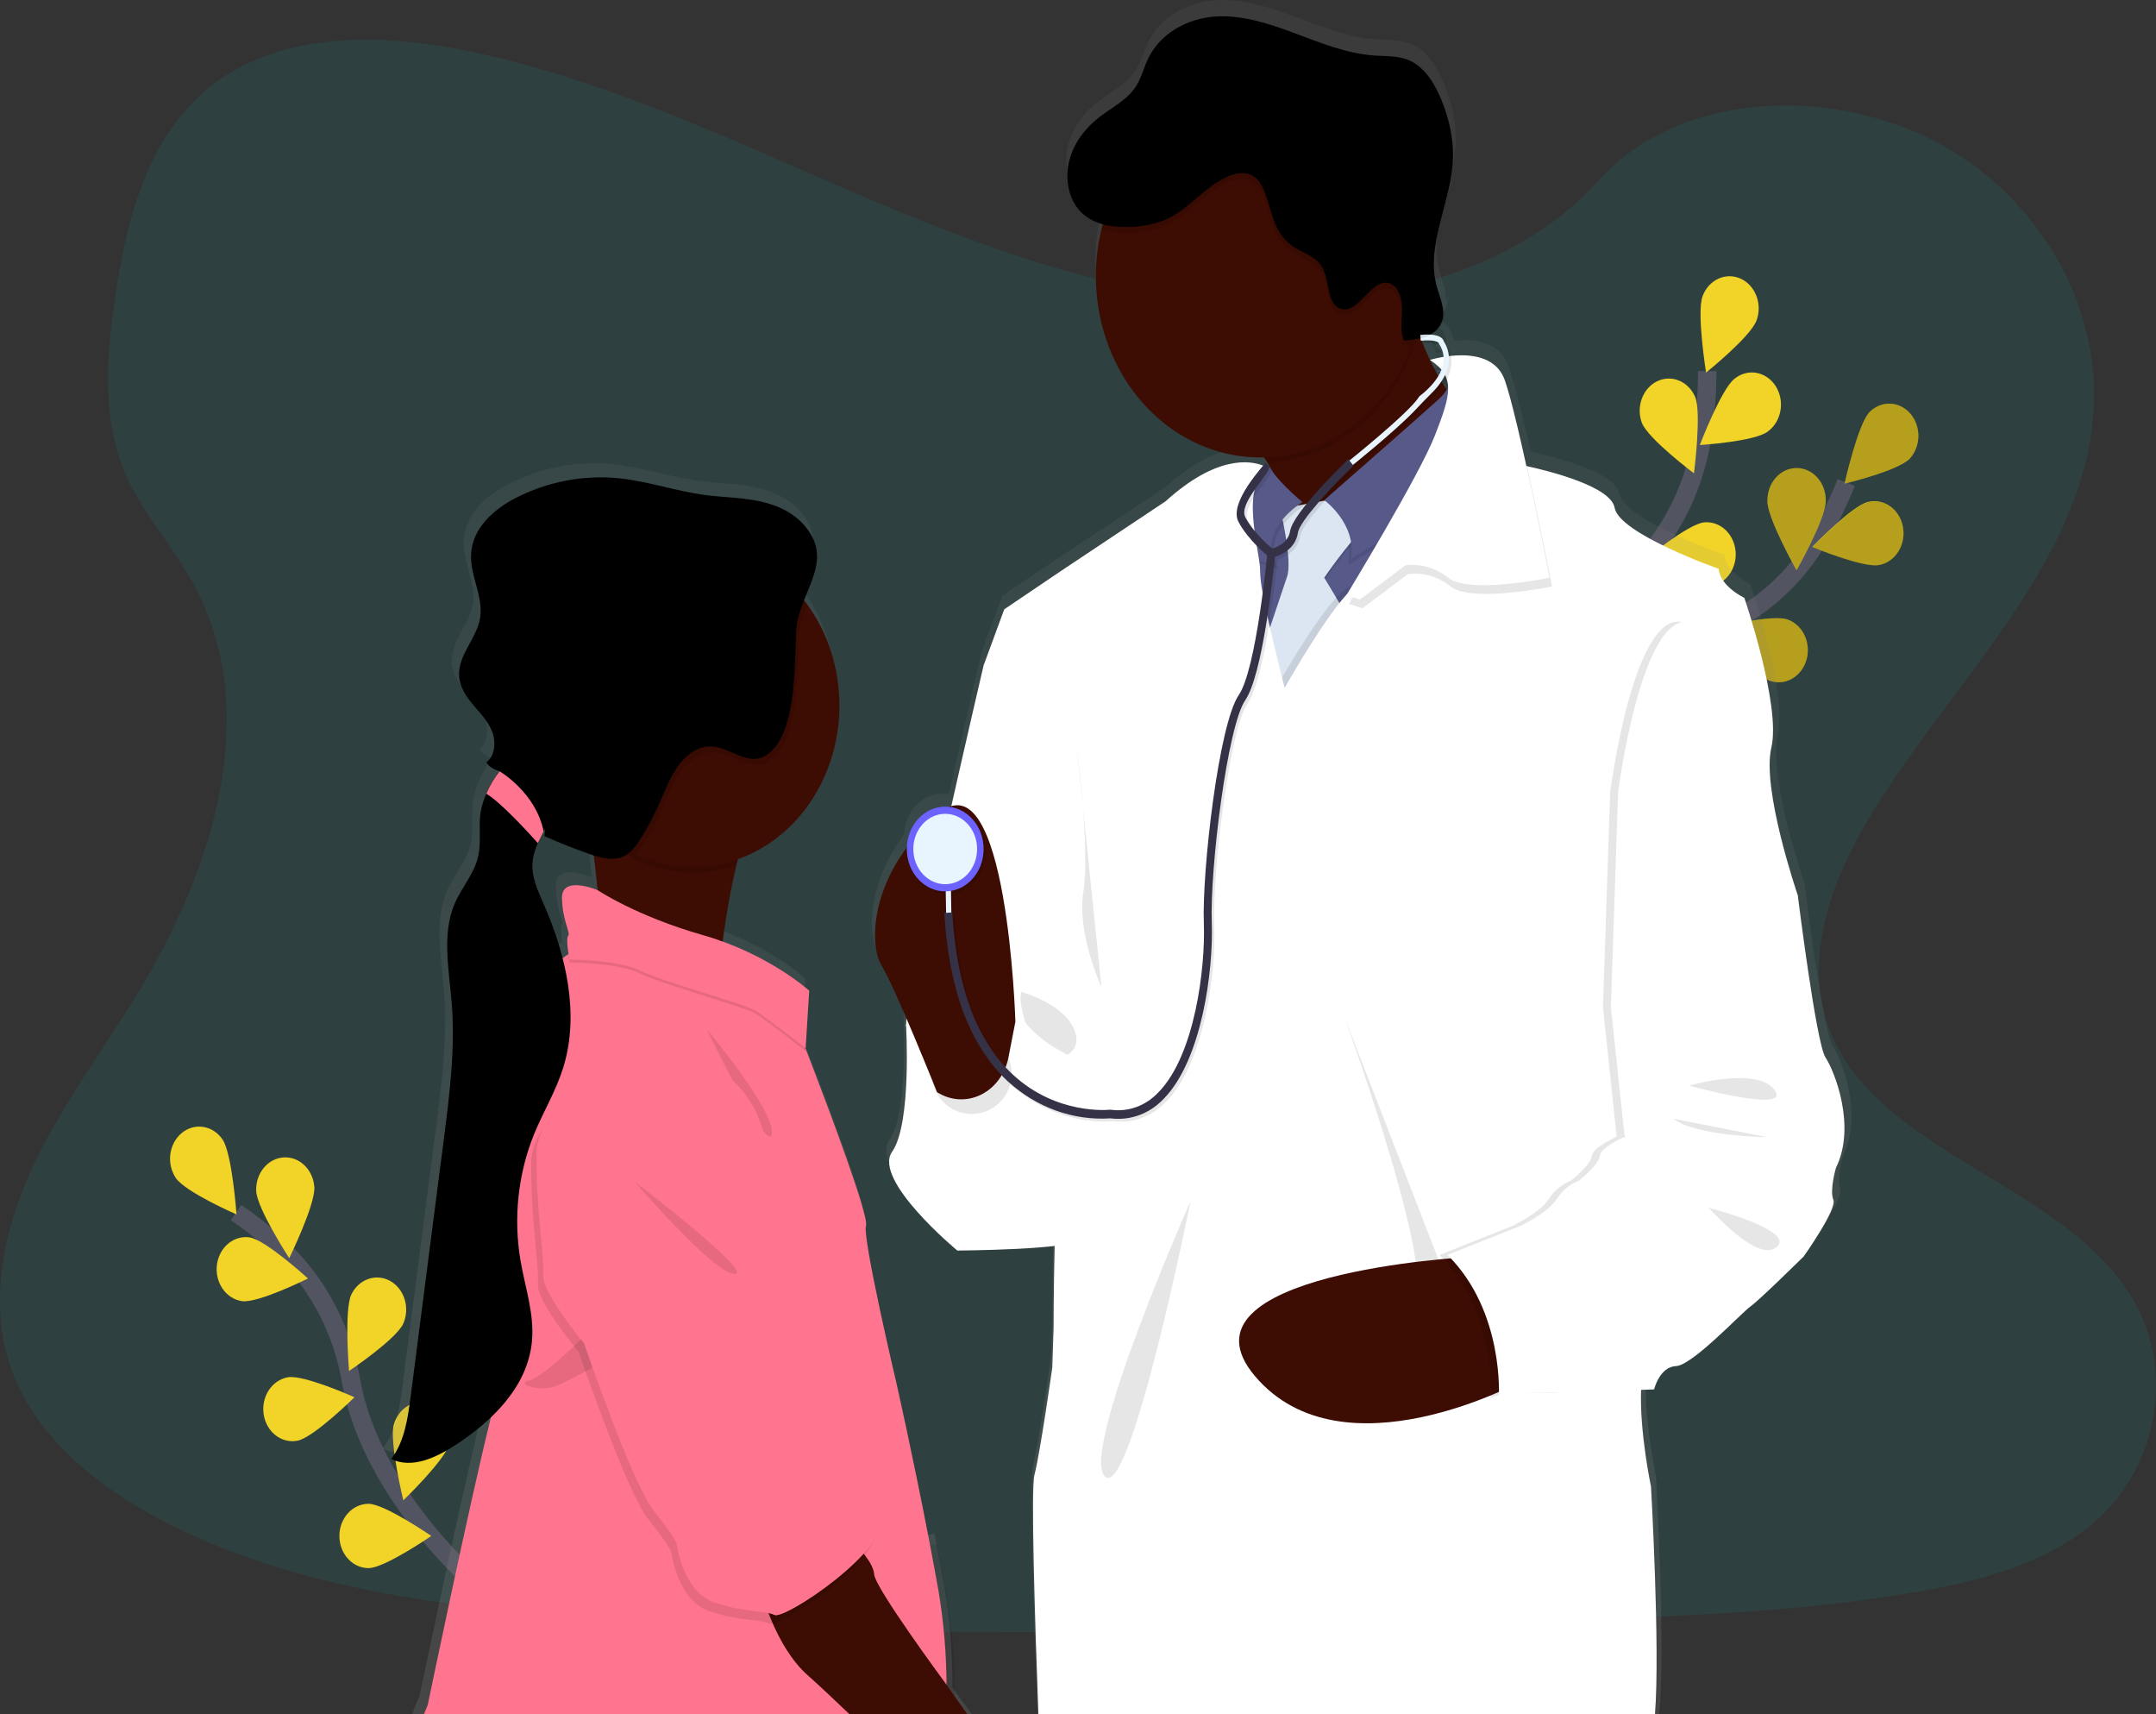 <svg width="234" height="186" viewBox="0 0 234 186" fill="none" xmlns="http://www.w3.org/2000/svg">
<rect x="0" y="0" width="234" height="186" fill="#333333" stroke="none"/>
<g clip-path="url(#clip0_1_4)">
<path opacity="0.1" d="M135.958 32.803C120.957 32.227 106.658 26.885 93.024 21.041C79.391 15.198 65.878 8.722 51.228 5.625C41.809 3.631 31.037 3.351 23.449 8.921C16.145 14.28 13.786 23.532 12.517 32.116C11.563 38.575 11.009 45.372 13.618 51.42C15.434 55.617 18.657 59.146 20.887 63.167C28.643 77.157 23.16 94.41 14.754 108.082C10.811 114.499 6.237 120.604 3.195 127.427C0.153 134.25 -1.256 142.066 1.407 149.024C4.046 155.916 10.333 161.102 17.145 164.745C30.981 172.138 47.283 174.253 63.181 175.465C98.372 178.119 133.752 176.969 169.035 175.819C182.093 175.391 195.209 174.961 208.054 172.73C215.188 171.491 222.554 169.529 227.733 164.79C234.306 158.773 235.937 148.587 231.531 141.042C224.141 128.389 203.711 125.245 198.545 111.666C195.703 104.192 198.622 95.865 202.754 88.933C211.616 74.063 226.473 61.016 227.255 44.017C227.793 32.342 220.651 20.652 209.608 15.126C198.034 9.33 181.983 10.062 173.445 19.642C164.653 29.511 149.201 33.309 135.958 32.803Z" fill="#0ABAB5"/>
<path d="M52.191 172.304C52.191 172.304 40.342 162.423 38.103 149.854C37.196 144.575 34.761 139.763 31.164 136.139C29.443 134.434 27.585 132.907 25.612 131.576" stroke="#535461" stroke-width="2" stroke-miterlimit="10"/>
<path d="M24.162 123.658C25.201 125.207 25.67 131.774 25.67 131.774C25.67 131.774 20.118 129.361 19.078 127.814C18.578 127.071 18.367 126.138 18.49 125.223C18.613 124.307 19.062 123.483 19.736 122.932C20.41 122.381 21.255 122.147 22.085 122.284C22.915 122.42 23.662 122.914 24.162 123.658Z" fill="#F1D427"/>
<path d="M34.12 128.81C34.227 130.732 31.39 136.526 31.39 136.526C31.39 136.526 27.915 131.17 27.805 129.247C27.763 128.331 28.051 127.433 28.605 126.748C29.159 126.064 29.935 125.648 30.766 125.59C31.596 125.533 32.413 125.838 33.041 126.441C33.668 127.044 34.055 127.895 34.118 128.81H34.12Z" fill="#F1D427"/>
<path d="M43.772 143.62C42.987 145.341 37.884 148.763 37.884 148.763C37.884 148.763 37.339 142.204 38.123 140.483C38.509 139.674 39.167 139.065 39.957 138.786C40.746 138.507 41.603 138.581 42.344 138.992C43.084 139.403 43.648 140.119 43.916 140.984C44.183 141.85 44.131 142.796 43.772 143.62Z" fill="#F1D427"/>
<path d="M48.789 156.634C48.279 158.476 43.774 162.799 43.774 162.799C43.774 162.799 42.229 156.437 42.74 154.593C42.985 153.708 43.539 152.967 44.28 152.532C45.021 152.098 45.888 152.006 46.69 152.277C47.492 152.547 48.164 153.159 48.558 153.976C48.952 154.793 49.035 155.749 48.789 156.634Z" fill="#F1D427"/>
<path d="M26.254 141.184C27.978 141.441 33.426 138.727 33.426 138.727C33.426 138.727 28.829 134.525 27.096 134.269C26.265 134.146 25.423 134.392 24.756 134.953C24.09 135.514 23.652 136.345 23.541 137.262C23.429 138.179 23.652 139.107 24.161 139.843C24.67 140.579 25.423 141.061 26.254 141.184Z" fill="#F1D427"/>
<path d="M32.297 156.325C34.021 155.999 38.474 151.615 38.474 151.615C38.474 151.615 32.946 149.124 31.224 149.45C30.812 149.524 30.417 149.688 30.063 149.932C29.709 150.175 29.401 150.494 29.159 150.869C28.917 151.245 28.745 151.669 28.652 152.119C28.559 152.568 28.548 153.033 28.619 153.487C28.691 153.941 28.842 154.375 29.066 154.763C29.29 155.152 29.582 155.488 29.924 155.752C30.267 156.016 30.653 156.203 31.061 156.301C31.469 156.399 31.89 156.407 32.301 156.325H32.297Z" fill="#F1D427"/>
<path d="M39.999 170.154C41.746 170.154 46.809 166.663 46.809 166.663C46.809 166.663 41.744 163.176 39.997 163.176C39.158 163.176 38.354 163.544 37.761 164.198C37.168 164.852 36.834 165.74 36.834 166.665C36.834 167.59 37.168 168.477 37.761 169.132C38.354 169.786 39.158 170.154 39.997 170.154H39.999Z" fill="#F1D427"/>
<path d="M167.303 86.839C167.303 86.839 174.606 72.568 185.615 68.457C190.238 66.763 194.239 63.462 197.017 59.048C198.32 56.938 199.444 54.701 200.376 52.363" stroke="#535461" stroke-width="2" stroke-miterlimit="10"/>
<path d="M207.287 49.749C206.033 51.09 200.197 52.477 200.197 52.477C200.197 52.477 201.63 46.085 202.883 44.742C203.489 44.117 204.292 43.779 205.121 43.801C205.95 43.823 206.738 44.203 207.315 44.859C207.892 45.516 208.213 46.396 208.208 47.311C208.202 48.225 207.872 49.101 207.287 49.749Z" fill="#F1D427"/>
<path d="M203.987 61.306C202.263 61.681 196.69 59.348 196.69 59.348C196.69 59.348 201.042 54.833 202.754 54.464C203.166 54.363 203.591 54.354 204.005 54.438C204.42 54.521 204.815 54.694 205.168 54.948C205.521 55.202 205.824 55.531 206.06 55.916C206.296 56.301 206.46 56.734 206.542 57.19C206.624 57.646 206.622 58.115 206.538 58.57C206.453 59.026 206.287 59.458 206.049 59.841C205.811 60.224 205.506 60.551 205.152 60.803C204.798 61.055 204.402 61.226 203.987 61.306Z" fill="#F1D427"/>
<path d="M191.973 73.825C190.323 73.196 186.572 68.072 186.572 68.072C186.572 68.072 192.389 66.603 194.044 67.233C194.441 67.379 194.809 67.61 195.125 67.913C195.441 68.216 195.699 68.586 195.884 69C196.07 69.414 196.178 69.865 196.205 70.326C196.231 70.787 196.174 71.25 196.037 71.686C195.899 72.123 195.685 72.525 195.406 72.869C195.127 73.214 194.788 73.494 194.41 73.693C194.032 73.892 193.622 74.006 193.204 74.029C192.786 74.052 192.367 73.982 191.973 73.825Z" fill="#F1D427"/>
<path d="M180.934 81.04C179.211 80.727 174.738 76.366 174.738 76.366C174.738 76.366 180.251 73.832 181.973 74.146C182.801 74.296 183.542 74.804 184.031 75.556C184.521 76.309 184.719 77.245 184.583 78.159C184.446 79.073 183.987 79.889 183.304 80.429C182.622 80.969 181.773 81.188 180.945 81.038L180.934 81.04Z" fill="#6C63FF"/>
<path d="M191.822 54.35C191.82 56.277 194.989 61.869 194.989 61.869C194.989 61.869 198.154 56.285 198.154 54.359C198.165 53.894 198.092 53.431 197.938 52.997C197.784 52.563 197.553 52.168 197.258 51.834C196.963 51.5 196.611 51.235 196.222 51.054C195.833 50.873 195.415 50.78 194.993 50.78C194.57 50.78 194.152 50.873 193.763 51.054C193.374 51.235 193.022 51.5 192.727 51.834C192.433 52.168 192.201 52.563 192.048 52.997C191.894 53.431 191.82 53.894 191.831 54.359L191.822 54.35Z" fill="#F1D427"/>
<path d="M179.019 62.967C179.54 64.807 184.073 69.096 184.073 69.096C184.073 69.096 185.581 62.722 185.055 60.883C184.783 60.031 184.221 59.329 183.488 58.924C182.756 58.52 181.909 58.445 181.128 58.715C180.346 58.985 179.689 59.579 179.297 60.372C178.904 61.166 178.806 62.096 179.023 62.967H179.019Z" fill="#6C63FF"/>
<path d="M167.628 73.227C167.861 75.128 171.67 80.206 171.67 80.206C171.67 80.206 174.128 74.206 173.896 72.297C173.849 71.835 173.72 71.387 173.515 70.981C173.309 70.575 173.032 70.218 172.7 69.931C172.368 69.645 171.987 69.434 171.58 69.312C171.173 69.191 170.748 69.16 170.331 69.222C169.913 69.284 169.51 69.437 169.147 69.673C168.783 69.909 168.466 70.223 168.215 70.596C167.963 70.969 167.781 71.394 167.681 71.846C167.58 72.298 167.562 72.767 167.628 73.227Z" fill="#6C63FF"/>
<path opacity="0.25" d="M207.287 49.749C206.033 51.09 200.197 52.477 200.197 52.477C200.197 52.477 201.63 46.085 202.883 44.742C203.489 44.117 204.292 43.779 205.121 43.801C205.95 43.823 206.738 44.203 207.315 44.859C207.892 45.516 208.213 46.396 208.208 47.311C208.202 48.225 207.872 49.101 207.287 49.749Z" fill="black"/>
<path opacity="0.25" d="M204.014 61.326C202.291 61.701 196.717 59.368 196.717 59.368C196.717 59.368 201.069 54.852 202.782 54.484C203.193 54.383 203.619 54.374 204.033 54.457C204.448 54.541 204.843 54.714 205.196 54.968C205.548 55.222 205.852 55.551 206.088 55.936C206.323 56.321 206.487 56.754 206.569 57.21C206.651 57.666 206.65 58.135 206.566 58.59C206.481 59.045 206.315 59.477 206.077 59.861C205.839 60.244 205.534 60.571 205.18 60.823C204.825 61.075 204.429 61.245 204.014 61.326Z" fill="black"/>
<path opacity="0.25" d="M191.973 73.825C190.323 73.196 186.572 68.072 186.572 68.072C186.572 68.072 192.389 66.603 194.044 67.233C194.441 67.379 194.809 67.61 195.125 67.913C195.441 68.216 195.699 68.586 195.884 69C196.07 69.414 196.178 69.865 196.205 70.326C196.231 70.787 196.174 71.25 196.037 71.686C195.899 72.123 195.685 72.525 195.406 72.869C195.127 73.214 194.788 73.494 194.41 73.693C194.032 73.892 193.622 74.006 193.204 74.029C192.786 74.052 192.367 73.982 191.973 73.825Z" fill="black"/>
<path opacity="0.25" d="M180.934 81.04C179.211 80.727 174.738 76.366 174.738 76.366C174.738 76.366 180.251 73.832 181.973 74.146C182.801 74.296 183.542 74.804 184.031 75.556C184.521 76.309 184.719 77.245 184.583 78.159C184.446 79.073 183.987 79.889 183.304 80.429C182.622 80.969 181.773 81.188 180.945 81.038L180.934 81.04Z" fill="black"/>
<path opacity="0.25" d="M191.822 54.321C191.82 56.249 194.989 61.84 194.989 61.84C194.989 61.84 198.154 56.256 198.154 54.331C198.165 53.865 198.092 53.402 197.938 52.968C197.784 52.534 197.553 52.139 197.258 51.805C196.963 51.472 196.611 51.206 196.222 51.025C195.833 50.844 195.415 50.751 194.993 50.751C194.57 50.751 194.152 50.844 193.763 51.025C193.374 51.206 193.022 51.472 192.727 51.805C192.433 52.139 192.202 52.534 192.048 52.968C191.894 53.402 191.82 53.865 191.831 54.331L191.822 54.321Z" fill="black"/>
<path opacity="0.25" d="M179.019 62.967C179.54 64.807 184.073 69.096 184.073 69.096C184.073 69.096 185.581 62.722 185.055 60.883C184.783 60.031 184.221 59.329 183.488 58.924C182.756 58.52 181.909 58.445 181.128 58.715C180.346 58.985 179.689 59.579 179.297 60.372C178.904 61.166 178.806 62.096 179.023 62.967H179.019Z" fill="black"/>
<path opacity="0.25" d="M167.628 73.227C167.861 75.128 171.67 80.206 171.67 80.206C171.67 80.206 174.128 74.206 173.896 72.297C173.849 71.835 173.72 71.387 173.515 70.981C173.309 70.575 173.032 70.218 172.7 69.931C172.368 69.645 171.987 69.434 171.58 69.312C171.173 69.191 170.748 69.16 170.331 69.222C169.913 69.284 169.51 69.437 169.147 69.673C168.783 69.909 168.466 70.223 168.215 70.596C167.963 70.969 167.781 71.394 167.681 71.846C167.58 72.298 167.562 72.767 167.628 73.227Z" fill="black"/>
<path d="M167.723 86.556C167.723 86.556 169.158 70.244 177.702 61.57C181.306 57.955 183.751 53.149 184.67 47.872C185.088 45.363 185.296 42.818 185.292 40.267" stroke="#535461" stroke-width="2" stroke-miterlimit="10"/>
<path d="M190.648 34.763C190.002 36.55 185.167 40.429 185.167 40.429C185.167 40.429 184.129 33.943 184.782 32.156C185.096 31.298 185.706 30.613 186.479 30.251C187.251 29.889 188.122 29.881 188.9 30.228C189.678 30.574 190.299 31.248 190.627 32.099C190.955 32.951 190.963 33.912 190.648 34.77V34.763Z" fill="#F1D427"/>
<path d="M191.878 46.817C190.45 47.924 184.489 48.288 184.489 48.288C184.489 48.288 186.811 42.218 188.24 41.111C188.578 40.831 188.964 40.629 189.375 40.517C189.786 40.405 190.213 40.385 190.631 40.458C191.049 40.532 191.449 40.697 191.808 40.944C192.167 41.19 192.478 41.514 192.721 41.896C192.965 42.278 193.136 42.709 193.226 43.166C193.315 43.622 193.321 44.093 193.242 44.552C193.164 45.01 193.003 45.447 192.768 45.836C192.534 46.224 192.231 46.557 191.878 46.814V46.817Z" fill="#F1D427"/>
<path d="M185.488 63.637C183.748 63.799 178.435 60.786 178.435 60.786C178.435 60.786 183.218 56.841 184.958 56.679C185.794 56.602 186.624 56.893 187.265 57.491C187.906 58.088 188.305 58.941 188.375 59.864C188.446 60.786 188.181 61.701 187.639 62.408C187.098 63.114 186.324 63.555 185.488 63.633V63.637Z" fill="#F1D427"/>
<path d="M178.054 75.161C176.363 75.636 170.666 73.671 170.666 73.671C170.666 73.671 174.775 68.892 176.466 68.407C177.278 68.175 178.14 68.308 178.863 68.777C179.586 69.246 180.111 70.013 180.321 70.908C180.532 71.804 180.411 72.755 179.986 73.553C179.561 74.35 178.866 74.929 178.054 75.161Z" fill="#6C63FF"/>
<path d="M178.204 45.895C178.911 47.656 183.853 51.361 183.853 51.361C183.853 51.361 184.693 44.84 183.987 43.078C183.635 42.255 183.004 41.615 182.231 41.297C181.457 40.979 180.601 41.007 179.846 41.376C179.091 41.745 178.496 42.425 178.19 43.27C177.883 44.116 177.888 45.06 178.204 45.902V45.895Z" fill="#F1D427"/>
<path d="M169.664 59.493C170.817 60.94 176.534 62.837 176.534 62.837C176.534 62.837 175.569 56.337 174.417 54.89C174.145 54.538 173.812 54.25 173.438 54.041C173.064 53.833 172.656 53.708 172.238 53.675C171.82 53.642 171.4 53.7 171.003 53.848C170.606 53.995 170.239 54.228 169.924 54.533C169.609 54.838 169.353 55.209 169.169 55.624C168.985 56.04 168.878 56.491 168.854 56.953C168.829 57.414 168.889 57.877 169.028 58.312C169.167 58.749 169.383 59.15 169.664 59.493Z" fill="#6C63FF"/>
<path d="M163.009 73.97C163.922 75.61 169.268 78.545 169.268 78.545C169.268 78.545 169.313 71.96 168.406 70.318C167.954 69.559 167.253 69.025 166.45 68.828C165.647 68.63 164.806 68.786 164.106 69.261C163.405 69.736 162.9 70.494 162.697 71.373C162.494 72.252 162.61 73.184 163.02 73.97H163.009Z" fill="#6C63FF"/>
<path d="M156.735 22.674C157.093 21.227 157.524 19.772 157.825 18.306C157.464 19.772 157.031 21.232 156.735 22.674Z" fill="url(#paint0_linear_1_4)"/>
<path d="M155.132 36.614C155.102 36.557 155.081 36.5 155.057 36.448C155.057 36.424 155.035 36.405 155.027 36.382C154.98 36.406 154.932 36.427 154.882 36.446C154.788 36.486 154.691 36.524 154.592 36.555C154.492 36.586 154.451 36.603 154.376 36.622C154.314 36.645 154.249 36.664 154.184 36.676L154.202 36.719C154.281 36.7 154.359 36.683 154.439 36.66L154.46 36.954C154.551 36.954 154.635 36.94 154.716 36.94C154.755 36.938 154.794 36.938 154.833 36.94C155.001 36.94 155.147 36.94 155.264 36.94C155.218 36.833 155.171 36.721 155.132 36.614ZM198.867 113.406C197.855 111.901 195.834 95.756 195.834 95.756C195.834 95.756 191.859 84.275 192.943 79.693C194.026 75.111 189.982 63.388 189.982 63.388C189.982 63.388 187.311 62.107 187.167 60.206C187.167 60.206 176.259 56.403 175.748 53.552C175.334 51.213 168.57 49.535 166.139 49.005C165.398 45.707 164.653 42.629 164.103 40.949C163.955 40.426 163.815 39.975 163.685 39.618C162.757 37.004 159.887 36.767 157.806 36.976C157.716 36.53 157.548 36.108 157.313 35.733C157.278 35.604 157.21 35.489 157.117 35.402C157.072 35.36 157.024 35.322 156.974 35.288C156.937 35.211 156.887 35.142 156.828 35.084C156.769 35.025 156.704 34.974 156.634 34.932C156.584 34.902 156.532 34.876 156.479 34.853C156.354 34.801 156.225 34.762 156.093 34.737C155.94 34.702 155.784 34.68 155.628 34.67C156.008 34.487 156.347 34.214 156.621 33.87C156.807 33.628 156.946 33.346 157.028 33.043C157.096 32.79 157.127 32.527 157.119 32.263C157.063 32.372 156.998 32.474 156.925 32.57C157.015 31.517 156.511 30.448 156.222 29.399C155.873 28.035 155.808 26.601 156.033 25.205C156.322 23.099 157.037 20.97 157.522 18.826C157.523 18.815 157.523 18.803 157.522 18.791C157.776 17.726 157.933 16.636 157.991 15.537C158.075 13.32 157.56 11.108 156.733 9.088C155.998 7.298 154.915 5.537 153.256 4.81C152.023 4.261 150.642 4.349 149.315 4.259C146.338 4.054 143.498 2.899 140.667 1.849C137.836 0.798 134.924 -0.157 131.944 0.026C128.965 0.209 125.899 1.794 124.539 4.703C124.108 5.611 123.861 6.621 123.346 7.474C122.381 9.083 120.653 9.889 119.211 10.998C117.77 12.108 116.501 13.684 115.98 15.564C115.695 16.576 115.655 17.654 115.863 18.689C115.91 18.922 115.971 19.153 116.044 19.378C116.249 20.006 116.568 20.581 116.982 21.067C117.294 21.427 117.652 21.734 118.046 21.978C118.54 22.28 119.069 22.507 119.619 22.653C119.599 22.724 119.58 22.8 119.558 22.874C119.524 22.995 119.494 23.111 119.461 23.242C119.39 23.534 119.323 23.831 119.267 24.131C119.265 24.152 119.265 24.174 119.267 24.195C119.003 25.547 118.87 26.926 118.871 28.309C118.871 28.963 118.901 29.616 118.961 30.267C119.823 39.911 127.041 47.518 135.958 48.012C136.264 48.029 136.572 48.038 136.884 48.038C137.026 48.038 137.166 48.038 137.315 48.038C137.455 48.243 137.593 48.452 137.724 48.656C137.856 48.861 137.977 49.07 138.091 49.274L137.778 48.917L137.466 48.601C137.381 48.73 137.287 48.85 137.184 48.96C136.98 48.881 136.772 48.816 136.561 48.765C135.667 48.547 134.305 48.466 132.513 49.062C130.865 49.607 128.85 50.726 126.493 52.853L115.008 60.458L108.795 64.626L106.556 70.662C106.556 70.662 104.874 77.835 103.001 86.052C102.928 86.076 102.857 86.1 102.786 86.129C102.634 86.109 102.482 86.1 102.329 86.1C101.243 86.097 100.198 86.559 99.414 87.388C98.63 88.217 98.167 89.349 98.124 90.546C94.401 95.537 94.19 100.528 95.064 102.819C95.144 103.033 95.243 103.238 95.362 103.429C95.935 104.342 97.006 106.695 98.091 109.202C98.063 109.409 98.046 109.582 98.038 109.713C98.036 109.755 98.036 109.798 98.038 109.841C98.038 109.841 98.684 120.609 96.529 123.696C96.058 124.368 96.129 125.253 96.529 126.232C97.973 129.754 103.68 134.457 103.68 134.457C103.68 134.457 110.525 134.416 114.338 133.958C114.327 134.381 114.319 134.801 114.31 135.212C114.224 139.366 114.224 142.848 114.224 142.848L114.082 147.204C114.082 147.204 112.789 156.384 112.143 158.915C111.735 160.503 112.205 175.201 112.614 186.007H180.053C180.845 179.615 179.727 160.192 179.727 160.192C179.727 160.192 178.665 155.17 178.626 150.793C178.624 150.788 178.623 150.782 178.623 150.777C178.623 150.772 178.624 150.767 178.626 150.762C178.626 150.379 178.626 150.006 178.639 149.64L179.128 149.621L180.007 149.588H180.087C180.087 149.588 180.109 149.497 180.158 149.35C180.275 148.983 180.433 148.634 180.63 148.312C181.005 147.701 181.591 147.102 182.472 147.062C182.959 147.04 183.713 146.605 184.564 145.964C184.57 145.965 184.576 145.965 184.581 145.964C186.871 144.255 189.898 141.101 190.633 140.583C191.644 139.87 196.482 135.117 196.482 135.117C196.482 135.117 197.204 134.11 197.973 132.895L198.001 132.853C198.958 131.332 199.975 129.514 199.725 128.941C199.294 127.914 200.014 125.459 200.014 125.459C202.261 120.923 199.88 114.91 198.867 113.406ZM157.207 40.31C157.228 40.381 157.241 40.454 157.246 40.529C157.192 40.45 157.138 40.367 157.084 40.291L157.033 40.215L156.996 40.158L157.078 40.034C157.078 40.034 157.078 40.034 157.078 40.051C157.135 40.128 157.178 40.216 157.207 40.31ZM156.483 38.204C156.248 38.257 156.063 38.304 155.942 38.34C155.789 38.04 155.643 37.741 155.511 37.437C155.857 37.658 156.182 37.915 156.483 38.204ZM156.078 38.58C156.077 38.575 156.077 38.57 156.078 38.566L156.095 38.58C156.184 38.644 156.27 38.706 156.35 38.77C156.421 38.827 156.485 38.882 156.55 38.939C156.507 39.022 156.459 39.107 156.412 39.176C156.337 39.046 156.266 38.92 156.197 38.789C156.153 38.737 156.115 38.665 156.078 38.58ZM154.785 35.647C155.202 35.602 155.621 35.602 156.037 35.647C156.095 35.647 156.147 35.659 156.199 35.669C156.316 35.688 156.43 35.721 156.541 35.766C156.796 36.159 156.953 36.619 156.996 37.099L156.88 37.118L156.765 37.142C156.55 37.182 156.334 37.223 156.166 37.261L155.951 37.311C155.664 37.38 155.499 37.432 155.492 37.434C155.464 37.37 155.436 37.311 155.406 37.249C155.359 37.147 155.309 37.042 155.266 36.94C155.223 36.838 155.167 36.721 155.122 36.614C155.091 36.557 155.07 36.5 155.046 36.448C155.046 36.424 155.025 36.405 155.016 36.382C155.003 36.356 154.993 36.33 154.984 36.303C154.852 36.008 154.732 35.714 154.615 35.424C154.602 35.395 154.592 35.364 154.581 35.336L154.744 35.324V35.386L154.785 35.647ZM103.383 183.07C103.365 179.531 103.133 175.703 102.486 172.11C102.211 170.582 101.926 169.053 101.638 167.552C101.564 167.176 101.493 166.805 101.422 166.435L100.759 166.532H100.698C98.889 157.119 96.997 148.825 96.997 148.825C96.997 148.825 93.24 133 93.675 131.738C93.731 131.574 93.66 131.132 93.5 130.483C92.591 126.885 88.795 116.97 87.468 113.582C87.468 113.567 87.457 113.551 87.453 113.539C87.237 112.971 87.082 112.588 87.035 112.477L87.347 107.419L87.365 107.115L87.405 106.469L87.388 106.452L87.405 106.153C87.405 106.153 84.126 103.187 78.572 101.046C78.357 100.96 78.128 100.877 77.902 100.796C78.18 98.75 78.549 96.44 79.029 94.189C79.074 93.964 79.124 93.745 79.175 93.524C79.221 93.303 79.272 93.089 79.324 92.873C79.406 92.521 79.494 92.174 79.585 91.832C79.884 91.728 80.179 91.611 80.47 91.487L80.582 91.44C84.165 89.902 87.122 86.984 88.904 83.227C90.687 79.469 91.175 75.126 90.277 71.002C89.766 68.663 88.821 66.467 87.502 64.55C87.403 64.403 87.298 64.255 87.192 64.11C87.087 63.965 86.96 63.804 86.841 63.656C87.464 62.095 88.198 60.61 88.259 59.091C88.269 58.899 88.269 58.706 88.259 58.514V58.49C88.179 57.513 87.787 56.525 86.873 55.486C85.54 53.963 83.642 53.19 81.744 52.82C79.846 52.449 77.911 52.439 76.002 52.19C72.837 51.772 69.754 50.695 66.589 50.365C62.691 49.967 58.766 50.704 55.207 52.504C52.853 53.692 50.468 55.769 50.325 58.618C50.209 60.973 51.696 63.231 51.321 65.558C50.948 67.844 48.837 69.643 49.022 71.955C49.093 72.858 49.513 73.666 50.039 74.386C50.22 74.624 50.412 74.862 50.61 75.099C51.377 75.995 52.221 76.855 52.65 77.984C52.667 78.032 52.684 78.079 52.7 78.127C53.064 79.241 52.9 80.651 51.999 81.29C52.004 81.294 52.008 81.3 52.01 81.307C52.023 81.326 52.036 81.34 52.047 81.359C52.048 81.355 52.048 81.351 52.047 81.347C52.366 81.765 52.797 82.061 53.277 82.193L53.46 82.255C53.312 82.433 53.171 82.618 53.029 82.813L52.937 82.949C52.699 83.301 52.483 83.67 52.29 84.054C52.18 84.268 52.075 84.482 51.986 84.695C51.691 85.347 51.477 86.04 51.351 86.756C51.12 88.329 51.446 89.969 51.097 91.509C50.666 93.41 49.302 94.869 48.533 96.635C47.077 99.962 47.902 103.867 48.195 107.541C48.593 112.531 47.947 117.543 47.303 122.501C46.961 125.137 46.619 127.776 46.277 130.417C45.416 137.045 44.554 143.674 43.692 150.303C43.377 152.732 43.005 155.294 41.538 157.169H41.553C41.553 157.169 41.553 157.183 41.538 157.188C41.978 157.4 42.446 157.533 42.925 157.582C44.84 157.794 46.87 156.772 48.593 155.655C49.958 154.785 51.251 153.784 52.456 152.663C52.279 153.376 52.09 154.153 51.887 154.989C51.888 154.997 51.888 155.005 51.887 155.013C49.455 165.232 45.543 183.966 45.543 183.966C45.543 183.966 45.187 184.781 44.726 185.995H105.481C104.77 185.045 104.109 184.135 103.592 183.4L103.383 183.07ZM58.398 88.581C58.413 88.552 58.424 88.526 58.439 88.5C58.439 88.576 58.439 88.65 58.439 88.721C58.439 88.793 58.439 88.857 58.439 88.923C58.439 88.99 58.439 88.983 58.439 89.016C58.439 89.113 58.42 89.211 58.405 89.308C58.405 89.308 58.405 89.32 58.405 89.33L58.62 89.418L58.87 89.532C60.346 90.175 61.842 90.757 63.355 91.278C63.511 91.333 63.668 91.385 63.825 91.435L63.857 91.73C63.896 92.032 63.933 92.338 63.967 92.645C63.967 92.645 63.967 92.659 63.967 92.669C64.064 93.517 64.159 94.363 64.243 95.19C64.243 95.19 60.288 93.526 60.337 96.053C60.335 96.098 60.335 96.143 60.337 96.188C60.333 96.248 60.333 96.309 60.337 96.369C60.374 98.337 60.932 99.503 61.044 100.102C61.037 100.127 61.025 100.15 61.009 100.169C60.914 100.398 60.881 100.653 60.914 100.903C60.911 101.328 60.941 101.753 61.005 102.172C60.889 102.251 60.774 102.329 60.66 102.41C60.574 102.469 60.492 102.536 60.408 102.602C59.88 100.58 59.188 98.614 58.342 96.728C57.75 95.382 57.084 93.98 57.09 92.505C57.09 92.409 57.09 92.312 57.101 92.215C57.125 91.787 57.199 91.364 57.321 90.957C57.37 90.803 57.424 90.651 57.485 90.501C57.625 90.145 57.783 89.798 57.956 89.46C58.069 89.237 58.187 89.016 58.301 88.793C58.338 88.726 58.372 88.657 58.407 88.591L58.398 88.581ZM155.132 36.614C155.102 36.557 155.081 36.5 155.057 36.448C155.057 36.424 155.035 36.405 155.027 36.382C154.98 36.406 154.932 36.427 154.882 36.446C154.788 36.486 154.691 36.524 154.592 36.555C154.492 36.586 154.451 36.603 154.376 36.622L154.184 36.676L154.202 36.719C154.281 36.7 154.359 36.683 154.439 36.66L154.46 36.954C154.551 36.954 154.635 36.94 154.716 36.94H154.833C155.001 36.94 155.147 36.94 155.264 36.94C155.218 36.833 155.171 36.721 155.132 36.614Z" fill="url(#paint1_linear_1_4)"/>
<path d="M108.058 71.52L106.765 72.15C106.765 72.15 98.339 108.258 98.339 111.177C98.339 114.095 116.206 130.333 116.206 130.333L118.994 109.577C118.994 109.577 114.991 61.979 108.058 71.52Z" fill="white"/>
<path d="M147.249 60.035L139.784 55.738C139.366 53.772 138.624 51.907 137.595 50.236C136.503 48.497 135.051 46.788 133.241 45.897C128.667 43.635 152.588 31.759 152.588 31.759C152.965 33.186 153.409 34.59 153.917 35.966C155.15 39.321 157.194 43.661 159.829 44.897C164.308 47 147.249 60.035 147.249 60.035Z" fill="#3D0C02"/>
<path opacity="0.1" d="M153.917 35.966C152.895 39.931 150.77 43.442 147.841 46.002C144.912 48.563 141.328 50.044 137.595 50.236C136.503 48.497 135.051 46.788 133.241 45.897C128.667 43.635 152.588 31.759 152.588 31.759C152.965 33.186 153.409 34.59 153.917 35.966Z" fill="black"/>
<path d="M154.589 29.97C154.59 33.859 153.546 37.66 151.587 40.894C149.629 44.128 146.846 46.649 143.589 48.137C140.332 49.626 136.748 50.016 133.29 49.258C129.833 48.499 126.656 46.627 124.163 43.877C121.67 41.128 119.972 37.624 119.285 33.81C118.597 29.996 118.95 26.043 120.299 22.45C121.648 18.858 123.933 15.787 126.865 13.627C129.796 11.466 133.242 10.313 136.768 10.314C139.111 10.302 141.433 10.802 143.6 11.786C145.767 12.769 147.736 14.217 149.393 16.044C151.05 17.872 152.362 20.043 153.254 22.433C154.146 24.824 154.6 27.385 154.589 29.97Z" fill="#3D0C02"/>
<path d="M157.162 57.511L152.301 70.021L148.014 78.324H134.29L130.287 66.972L131.91 55.198H142.391L149.158 54.778L151.444 53.937L152.918 54.859L157.162 57.511Z" fill="#575A89"/>
<path opacity="0.1" d="M155.488 40.835C155.488 40.835 158.519 41.548 155.805 44.003C153.09 46.458 143.725 54.265 143.725 54.265C143.725 54.265 147.014 57.497 146.334 61.282L157.233 54.581L159.172 43.858C159.172 43.858 159.39 40.636 155.488 40.835Z" fill="black"/>
<path opacity="0.1" d="M145.868 54.265L138.935 55.526C138.935 55.526 140.366 61.361 139.651 63.017C139.629 63.069 139.611 63.122 139.597 63.176L136.768 71.611L138.888 78.234L146.226 67.195L143.725 63.017C143.725 63.017 146.368 59.153 147.941 57.813C149.514 56.472 145.868 54.265 145.868 54.265Z" fill="black"/>
<path d="M145.868 53.939L138.935 55.199C138.935 55.199 140.366 61.033 139.651 62.689C139.629 62.741 139.611 62.794 139.597 62.848L136.768 71.282L138.888 77.906L146.226 66.86L143.725 62.682C143.725 62.682 146.368 58.818 147.941 57.477C149.514 56.137 145.868 53.939 145.868 53.939Z" fill="#DCE6F2"/>
<path d="M155.779 40.205C155.779 40.205 158.81 40.918 156.093 43.373C153.377 45.828 143.725 54.265 143.725 54.265C143.725 54.265 147.299 56.867 146.62 60.65L157.519 53.951L159.458 43.228C159.458 43.228 159.674 40.006 155.779 40.205Z" fill="#575A89"/>
<path opacity="0.1" d="M138.072 50.98C138.072 50.98 138.733 52.344 141.652 54.804C141.652 54.804 136.792 57.656 138.651 61.665L131.216 59.526L130.072 55.584L138.072 50.98Z" fill="black"/>
<path d="M137.785 50.666C137.785 50.666 138.446 52.031 141.366 54.49C141.366 54.49 136.505 57.328 138.364 61.349L130.932 59.21L129.788 55.27L137.785 50.666Z" fill="#575A89"/>
<path opacity="0.1" d="M157.162 57.511L152.301 70.02L148.023 78.324H134.29L130.287 66.972L131.908 55.198H134.823C134.775 57.946 135.684 61.173 135.626 62.373C135.527 64.346 138.293 74.987 138.293 74.987C138.293 74.987 144.082 64.659 146.368 63.739C147.805 63.162 150.849 58.357 152.916 54.859L157.162 57.511Z" fill="black"/>
<path d="M176.308 123.342L175.815 124.026C175.815 124.026 179.389 143.815 178.4 148.309C178.232 149.119 178.136 149.945 178.114 150.776V150.811C177.939 155.384 179.191 161.318 179.191 161.318C179.191 161.318 180.191 178.809 179.622 186.002H112.701C112.309 175.365 111.887 161.584 112.27 160.056C112.916 157.534 114.209 148.387 114.209 148.387L114.351 144.053C114.351 144.053 114.351 139.863 114.468 135.196C114.517 133.097 114.59 130.894 114.696 128.941C114.832 126.483 115.021 124.413 115.282 123.396C115.443 122.625 115.535 121.839 115.558 121.048C115.558 120.975 115.558 120.899 115.571 120.823C115.571 120.585 115.592 120.328 115.601 120.065C115.601 119.991 115.601 119.917 115.601 119.827C115.642 118.296 115.627 116.481 115.581 114.599C115.581 114.496 115.581 114.392 115.581 114.287C115.545 112.876 115.491 111.436 115.431 110.067C115.243 105.789 115 102.172 115 102.172L106.781 72.133L108.995 66.116L115.142 61.962L126.507 54.393C132.05 49.367 135.7 49.97 137.091 50.522C137.226 50.572 137.359 50.632 137.488 50.7C137.531 50.724 137.565 50.743 137.598 50.764C137.642 50.787 137.684 50.814 137.725 50.845C137.344 51.047 137.012 51.348 136.759 51.722C136.474 52.147 136.271 52.632 136.163 53.148C136.09 53.467 136.039 53.792 136.01 54.12C135.982 54.464 135.971 54.821 135.971 55.179C135.986 55.966 136.047 56.752 136.154 57.53C136.154 57.544 136.154 57.563 136.154 57.582C136.225 58.138 136.314 58.682 136.4 59.193C136.399 59.202 136.399 59.211 136.4 59.219C136.499 59.816 136.598 60.367 136.665 60.843C136.678 60.928 136.688 61.007 136.699 61.08C136.747 61.394 136.769 61.712 136.766 62.031C136.79 62.8 136.884 63.564 137.046 64.312C137.102 64.626 137.167 64.961 137.238 65.31C137.335 65.786 137.44 66.304 137.554 66.831C137.617 67.121 137.684 67.421 137.753 67.718C137.779 67.837 137.807 67.955 137.832 68.077L137.875 68.264C138.334 70.277 138.832 72.281 139.138 73.493C139.319 74.206 139.433 74.645 139.433 74.645C139.433 74.645 142.678 68.859 145.267 65.565C145.306 65.517 145.341 65.472 145.377 65.429C145.634 65.104 145.886 64.807 146.127 64.545C146.655 63.965 147.129 63.552 147.51 63.4C147.591 63.367 147.67 63.326 147.745 63.279C148.805 62.615 150.516 60.208 152.116 57.687C152.274 57.449 152.427 57.19 152.582 56.945C152.937 56.38 153.282 55.812 153.607 55.267C153.857 54.852 154.096 54.447 154.322 54.062C155.4 52.214 156.158 50.835 156.158 50.835L157.653 50.762L157.914 50.747H158.088L164.877 50.4C164.877 50.4 165.17 50.455 165.653 50.562C165.678 50.562 165.704 50.562 165.732 50.581C168.141 51.109 174.833 52.779 175.242 55.096C175.742 57.934 186.536 61.719 186.536 61.719C186.678 63.621 189.321 64.873 189.321 64.873C189.321 64.873 193.324 76.542 192.253 81.114C191.196 85.629 195.007 96.799 195.108 97.112L194.378 98.13L176.308 123.342Z" fill="white"/>
<path opacity="0.1" d="M155.486 40.006C155.486 40.006 162.094 37.938 163.595 42.194C165.097 46.451 168.456 63.64 168.456 63.64C168.456 63.64 159.734 65.453 157.449 63.64C156.108 62.564 154.448 62.085 152.801 62.3L147.87 66.004L146.414 65.529C146.414 65.529 154.303 52.592 156.018 48.195C157.733 43.799 158.313 41.833 155.486 40.006Z" fill="black"/>
<path d="M155.199 39.055C155.199 39.055 161.811 36.988 163.319 41.244C164.827 45.5 168.18 62.689 168.18 62.689C168.18 62.689 159.461 64.502 157.173 62.689C155.833 61.613 154.174 61.134 152.528 61.349L147.592 65.054L146.135 64.579C146.135 64.579 154.025 51.641 155.74 47.244C157.455 42.848 158.026 40.887 155.199 39.055Z" fill="white"/>
<path opacity="0.1" d="M110.846 107.628C110.846 107.628 115.777 108.969 116.708 112.044C117.639 115.119 113.063 115.197 113.063 115.197C113.063 115.197 110.275 109.758 110.846 107.628Z" fill="black"/>
<path opacity="0.1" d="M129.215 130.333C129.215 130.333 117.137 157.613 119.925 160.215C122.712 162.818 129.215 130.333 129.215 130.333Z" fill="black"/>
<path opacity="0.1" d="M145.868 110.231C145.868 110.231 155.518 136.728 153.588 140.821C151.657 144.913 157.733 140.821 157.733 140.821L145.868 110.231Z" fill="black"/>
<path d="M159.306 136.405C159.306 136.405 126.713 138.14 136.221 149.336C145.728 160.531 165.239 149.811 165.239 149.811L159.306 136.405Z" fill="#3D0C02"/>
<path opacity="0.1" d="M154.59 29.97C154.593 32.548 154.133 35.102 153.239 37.484C152.939 37.522 152.64 37.546 152.351 37.56C151.92 36.517 152.151 35.312 152.159 34.164C152.168 33.017 151.785 31.667 150.783 31.358C148.786 30.737 147.407 34.856 145.438 34.112C143.929 33.546 144.324 31.023 143.455 29.566C142.768 28.413 141.392 28.088 140.321 27.365C138.044 25.823 138.112 23.356 137.055 21.022C135.947 18.577 133.608 19.299 131.576 20.742C130.033 21.84 128.702 23.311 127.052 24.186C125.623 24.946 124.018 25.222 122.435 25.262C121.46 25.304 120.485 25.19 119.539 24.924C120.651 20.313 123.246 16.305 126.84 13.647C130.433 10.99 134.78 9.866 139.07 10.483C143.36 11.101 147.3 13.418 150.155 17.004C153.01 20.589 154.586 25.198 154.587 29.97H154.59Z" fill="black"/>
<path d="M131.582 20.112C130.038 21.21 128.708 22.679 127.058 23.558C125.63 24.316 124.025 24.592 122.441 24.632C120.502 24.68 118.415 24.304 117.09 22.759C115.872 21.334 115.581 19.14 116.096 17.27C116.611 15.4 117.846 13.848 119.296 12.724C120.746 11.6 122.428 10.822 123.389 9.214C123.898 8.363 124.143 7.36 124.565 6.455C125.916 3.558 128.954 1.989 131.891 1.794C134.827 1.599 137.738 2.564 140.534 3.61C143.331 4.656 146.149 5.806 149.1 6.022C150.414 6.112 151.78 6.022 153 6.571C154.639 7.305 155.714 9.062 156.447 10.849C157.268 12.864 157.778 15.065 157.692 17.265C157.511 21.963 154.697 26.574 155.934 31.075C156.262 32.275 156.876 33.506 156.548 34.706C156.07 36.458 154.021 36.857 152.364 36.94C151.933 35.897 152.164 34.69 152.172 33.544C152.181 32.399 151.798 31.046 150.798 30.737C148.799 30.122 147.42 34.233 145.455 33.492C143.958 32.924 144.345 30.402 143.475 28.945C142.788 27.791 141.409 27.467 140.34 26.745C138.063 25.203 138.132 22.736 137.074 20.402C135.958 17.945 133.616 18.667 131.582 20.112Z" fill="black"/>
<path d="M99.979 110.544L98.335 111.176C98.335 111.176 98.981 121.899 96.827 124.974C94.673 128.049 103.902 135.695 103.902 135.695C103.902 135.695 116.553 135.616 116.911 134.506C117.268 133.397 116.264 114.639 116.264 114.639C116.264 114.639 109.474 111.721 110.045 107.07C110.045 107.07 107.972 118.028 104.9 117.555C101.828 117.082 98.34 114.252 99.979 110.544Z" fill="white"/>
<path opacity="0.1" d="M105.462 120.873C107.857 120.873 109.799 118.914 109.799 116.497C109.799 114.081 107.857 112.122 105.462 112.122C103.067 112.122 101.125 114.081 101.125 116.497C101.125 118.914 103.067 120.873 105.462 120.873Z" fill="black"/>
<path d="M110.204 110.861C110.204 110.861 109.342 81.848 101.84 88.312C94.339 94.776 94.265 102.507 95.694 104.791C97.122 107.075 101.702 118.508 101.702 118.508C102.419 118.966 103.224 119.23 104.05 119.279C104.877 119.328 105.703 119.16 106.46 118.789C107.216 118.418 107.883 117.855 108.404 117.145C108.925 116.435 109.287 115.599 109.458 114.706L110.204 110.861Z" fill="#3D0C02"/>
<path opacity="0.1" d="M157 37.373C156.965 37.245 156.898 37.131 156.806 37.045C156.436 36.672 155.639 36.541 154.437 36.655L154.486 37.282C156.089 37.13 156.406 37.482 156.447 37.541V37.601L156.496 37.679C156.696 37.975 156.838 38.314 156.912 38.675C156.986 39.035 156.991 39.408 156.927 39.77C156.576 41.707 154.419 43.25 154.398 43.266L154.346 43.3L154.314 43.354C153.383 44.877 148.12 49.176 146.743 50.289L146.622 50.137C146.006 50.726 140.59 55.957 140.297 57.96C140.107 59.217 138.823 59.704 138.358 59.84C137.867 59.429 136.272 58.029 135.443 56.46C134.665 54.985 137.796 52.104 138.071 50.98L137.641 50.493C137.595 50.674 133.575 54.818 134.693 56.936C135.59 58.635 137.227 60.089 137.8 60.569C137.617 62.404 136.477 73.177 134.726 75.729C132.55 78.901 130.72 94.891 130.923 100.473C131.102 105.433 129.928 114.801 126.007 118.824C125.328 119.551 124.509 120.1 123.611 120.429C122.713 120.758 121.759 120.859 120.821 120.725H120.773H120.726C120.67 120.725 114.982 121.367 110.204 116.923C106.293 113.294 104.079 107.372 103.618 99.316H103.523L103.484 96.97C104.544 96.787 105.499 96.159 106.148 95.216C106.797 94.273 107.089 93.09 106.963 91.914C106.838 90.739 106.304 89.662 105.474 88.912C104.644 88.162 103.583 87.795 102.513 87.89C101.444 87.984 100.449 88.532 99.738 89.419C99.027 90.306 98.655 91.462 98.701 92.644C98.747 93.827 99.206 94.944 99.983 95.761C100.759 96.578 101.793 97.031 102.866 97.025H102.913L102.952 99.356L102.762 99.37C103.236 107.688 105.563 113.841 109.657 117.64C112.768 120.484 116.742 121.919 120.776 121.654C121.062 121.689 121.349 121.706 121.637 121.707C123.486 121.717 125.265 120.928 126.593 119.508C130.723 115.266 131.979 105.554 131.783 100.425C131.567 94.51 133.487 79.096 135.413 76.29C137.3 73.535 138.444 62.803 138.644 60.724C139.327 60.512 140.872 59.844 141.135 58.11C141.325 56.855 144.942 52.988 147.167 50.847L147.101 50.762C148.299 49.797 152.024 46.755 153.87 44.801C154.443 44.195 155.012 43.589 155.606 43.012C156.322 42.313 157.231 41.203 157.47 39.892C157.551 39.459 157.552 39.012 157.471 38.578C157.39 38.145 157.23 37.735 157 37.373Z" fill="black"/>
<path d="M137.727 60.42C137.636 60.351 135.49 58.656 134.415 56.617C133.299 54.5 137.32 50.358 137.363 50.177L137.794 50.664C137.52 51.786 134.39 54.669 135.167 56.142C136.148 58.003 138.212 59.631 138.233 59.647L137.727 60.42Z" fill="#353146"/>
<path d="M146.463 50.75L146.127 50.239C146.196 50.184 152.963 44.785 154.029 43.038L154.064 42.986L154.113 42.95C154.135 42.934 156.291 41.394 156.643 39.454C156.707 39.092 156.703 38.719 156.628 38.359C156.554 38 156.412 37.661 156.212 37.365L156.162 37.285V37.228C156.119 37.166 155.802 36.816 154.2 36.968L154.15 36.339C155.354 36.225 156.149 36.355 156.52 36.728C156.612 36.816 156.68 36.931 156.716 37.059C156.949 37.42 157.112 37.83 157.196 38.264C157.28 38.698 157.282 39.146 157.203 39.58C156.964 40.895 156.057 42.004 155.339 42.701C154.747 43.278 154.176 43.889 153.605 44.49C151.44 46.779 146.7 50.562 146.463 50.75Z" fill="#E8F5FF"/>
<path d="M103.206 96.143L102.635 96.154L102.699 99.982L103.27 99.971L103.206 96.143Z" fill="#E8F5FF"/>
<path d="M102.588 96.723C104.89 96.723 106.757 94.664 106.757 92.124C106.757 89.585 104.89 87.526 102.588 87.526C100.286 87.526 98.419 89.585 98.419 92.124C98.419 94.664 100.286 96.723 102.588 96.723Z" fill="#6C63FF"/>
<path d="M102.588 95.943C104.5 95.943 106.05 94.234 106.05 92.124C106.05 90.015 104.5 88.305 102.588 88.305C100.676 88.305 99.126 90.015 99.126 92.124C99.126 94.234 100.676 95.943 102.588 95.943Z" fill="#E8F5FF"/>
<path d="M121.366 121.4C121.078 121.4 120.791 121.384 120.504 121.35C116.471 121.612 112.498 120.178 109.385 117.336C105.292 113.534 102.969 107.388 102.491 99.064L103.353 99.004C103.814 107.06 106.029 112.985 109.941 116.611C114.72 121.044 120.405 120.414 120.461 120.414H120.509H120.556C121.495 120.547 122.449 120.446 123.347 120.117C124.245 119.787 125.064 119.239 125.744 118.513C129.663 114.489 130.837 105.121 130.658 100.161C130.443 94.574 132.272 78.585 134.45 75.415C136.357 72.637 137.539 60.115 137.552 59.989L137.585 59.633L137.904 59.571C137.923 59.571 139.784 59.181 140.017 57.646C140.319 55.645 145.726 50.415 146.34 49.823L146.903 50.536C144.668 52.675 141.051 56.544 140.87 57.801C140.607 59.54 139.063 60.206 138.382 60.415C138.166 62.497 137.031 73.226 135.15 75.981C133.224 78.787 131.305 94.201 131.52 100.116C131.705 105.245 130.462 114.96 126.332 119.199C125.002 120.622 123.219 121.413 121.366 121.4Z" fill="#353146"/>
<g opacity="0.1">
<path d="M156.425 24.352C156.778 22.912 157.205 21.462 157.502 20.003C157.147 21.469 156.718 22.912 156.425 24.352Z" fill="black"/>
<path d="M152.821 35.669C152.39 34.625 152.62 33.418 152.629 32.273C152.638 31.127 152.254 29.787 151.254 29.466C149.255 28.851 147.876 32.964 145.911 32.22C144.403 31.652 144.802 29.131 143.931 27.674C143.244 26.519 141.867 26.196 140.799 25.474C138.519 23.931 138.588 21.464 137.533 19.131C136.423 16.683 134.086 17.405 132.052 18.85C130.507 19.948 129.178 21.419 127.528 22.296C126.099 23.054 124.494 23.33 122.911 23.37C120.982 23.42 118.884 23.042 117.559 21.498C116.538 20.309 116.169 18.567 116.38 16.935C116.344 17.047 116.312 17.158 116.279 17.27C115.762 19.14 116.064 21.338 117.272 22.759C118.597 24.304 120.696 24.68 122.624 24.632C124.21 24.592 125.813 24.316 127.243 23.558C128.898 22.679 130.227 21.21 131.767 20.112C133.801 18.667 136.141 17.945 137.248 20.393C138.304 22.726 138.237 25.193 140.515 26.735C141.592 27.448 142.96 27.781 143.649 28.936C144.511 30.398 144.13 32.914 145.629 33.482C147.592 34.224 148.971 30.112 150.97 30.728C151.97 31.037 152.355 32.391 152.345 33.535C152.334 34.678 152.11 35.887 152.536 36.931C154.193 36.847 156.242 36.455 156.722 34.697C156.789 34.444 156.819 34.182 156.813 33.919C156.113 35.253 154.312 35.595 152.821 35.669Z" fill="black"/>
</g>
<path opacity="0.1" d="M191.758 94.225L194.259 97.143C194.259 97.143 196.261 113.225 197.261 114.729C198.26 116.234 200.621 122.218 198.405 126.712C198.405 126.712 197.689 129.157 198.118 130.181C198.547 131.206 194.904 136.332 194.904 136.332C194.904 136.332 190.114 141.061 189.112 141.771C188.111 142.482 182.824 148.157 181.038 148.235C179.252 148.314 178.668 150.759 178.668 150.759L168.589 151.154C168.589 151.154 163.022 150.833 161.811 151.7C161.811 151.7 162.458 142.318 156.238 136.168L164.171 133.014C164.171 133.014 167.174 131.588 168.102 130.098C168.687 129.185 169.515 128.496 170.472 128.128C170.472 128.128 172.687 126.393 172.758 125.447C172.829 124.501 175.466 123.342 175.466 123.342L173.973 109.285L174.76 85.948C174.76 85.948 177.261 66.394 182.55 67.499C187.839 68.604 191.758 94.225 191.758 94.225Z" fill="black"/>
<path d="M192.62 94.225L195.121 97.143C195.121 97.143 197.122 113.225 198.122 114.729C199.122 116.234 201.483 122.218 199.266 126.712C199.266 126.712 198.553 129.157 198.982 130.181C199.41 131.206 195.765 136.332 195.765 136.332C195.765 136.332 190.976 141.061 189.974 141.771C188.972 142.482 183.685 148.157 181.899 148.235C180.113 148.314 179.529 150.759 179.529 150.759L169.451 151.154C169.451 151.154 163.879 150.833 162.673 151.7C162.673 151.7 163.319 142.318 157.099 136.168L165.032 133.014C165.032 133.014 168.035 131.588 168.964 130.098C169.548 129.185 170.377 128.496 171.334 128.128C171.334 128.128 173.549 126.393 173.62 125.447C173.691 124.501 176.328 123.342 176.328 123.342L174.835 109.285L175.621 85.948C175.621 85.948 178.122 66.394 183.412 67.499C188.701 68.604 192.62 94.225 192.62 94.225Z" fill="white"/>
<path opacity="0.1" d="M183.321 117.8C183.321 117.8 190.683 115.661 192.613 118.275C194.544 120.889 183.321 117.8 183.321 117.8Z" fill="black"/>
<path opacity="0.1" d="M181.606 121.386C184.108 123.318 191.827 123.396 191.827 123.396L181.606 121.386Z" fill="black"/>
<path opacity="0.1" d="M185.394 131.044C185.609 131.122 190.7 137.116 192.838 135.303C194.975 133.489 185.394 131.044 185.394 131.044Z" fill="black"/>
<path opacity="0.1" d="M116.831 80.743C116.831 80.743 118.326 92.098 117.589 96.723C116.852 101.347 119.541 107.077 119.541 107.077L116.831 80.743Z" fill="black"/>
<path d="M83.73 85.361C82.006 86.851 80.748 90.378 79.837 94.254C78.247 101.015 77.728 108.855 77.728 108.855C77.728 108.855 64.004 105.385 65.004 103.809C65.633 102.818 64.788 95.352 64.084 89.938C63.664 86.739 63.289 84.256 63.289 84.256C63.289 84.256 88.448 81.259 83.73 85.361Z" fill="#3D0C02"/>
<path opacity="0.1" d="M83.73 85.045C82.006 86.537 80.748 90.061 79.837 93.938C77.103 94.853 74.195 94.936 71.421 94.177C68.648 93.417 66.112 91.844 64.084 89.624C63.664 86.423 63.289 83.94 63.289 83.94C63.289 83.94 88.448 80.945 83.73 85.045Z" fill="black"/>
<path d="M91.107 76.551C91.108 80.685 89.784 84.685 87.368 87.845C84.953 91.005 81.602 93.121 77.908 93.817C74.214 94.514 70.416 93.747 67.186 91.651C63.956 89.556 61.502 86.268 60.259 82.368C59.015 78.469 59.062 74.21 60.392 70.346C61.721 66.481 64.247 63.26 67.523 61.252C70.798 59.245 74.612 58.58 78.289 59.376C81.966 60.171 85.27 62.376 87.615 65.6C89.874 68.706 91.106 72.569 91.107 76.551Z" fill="#3D0C02"/>
<path opacity="0.1" d="M103.62 186.002H99.096L98.714 177.188L98.316 168.065C98.316 168.065 99.343 167.896 100.981 167.644L101.642 167.547H101.696C102.054 169.398 102.407 171.299 102.747 173.198C103.314 176.569 103.609 179.988 103.629 183.417C103.629 183.654 103.629 183.892 103.629 184.115C103.641 184.75 103.629 185.384 103.62 186.002Z" fill="black"/>
<path d="M102.752 186.002H46.012C46.258 185.387 46.422 185.014 46.422 185.014C46.422 185.014 50.961 163.107 53.269 153.839C53.269 153.831 53.269 153.823 53.269 153.815C53.557 152.556 53.905 151.315 54.311 150.096C54.337 150.013 54.371 149.934 54.413 149.858C55.554 147.81 56.985 145.602 54.983 142.449C52.982 139.295 53.691 125.419 53.691 125.419C53.691 125.419 56.121 113.591 58.693 107.284C59.084 106.307 59.638 105.42 60.326 104.67C60.55 104.428 60.789 104.204 61.042 103.999C61.233 103.84 61.434 103.694 61.641 103.56L61.681 103.531C62.762 102.855 63.962 102.445 65.2 102.326C66.079 102.225 66.966 102.252 67.839 102.407C72.01 103.082 75.349 104.211 78.004 105.497C85.197 108.983 87.375 113.655 87.418 113.753L87.436 113.793C87.724 114.537 91.947 125.412 93.468 130.485C93.862 131.807 94.078 132.736 93.992 132.99C93.561 134.25 97.279 150.018 97.279 150.018C97.279 150.018 99.003 157.622 100.726 166.537C100.802 166.907 100.873 167.278 100.942 167.654C101.25 169.272 101.556 170.921 101.851 172.568C102.423 175.962 102.718 179.406 102.732 182.858C102.764 183.934 102.77 184.982 102.752 186.002Z" fill="#FF748E"/>
<path opacity="0.1" d="M64.862 96.903C64.862 96.903 60.947 95.24 60.994 97.764C61.042 100.287 61.949 101.495 61.662 101.863C61.376 102.231 61.804 104.439 61.804 104.439C61.804 104.439 67.094 104.439 69.524 105.646C71.954 106.854 80.912 109.273 82.056 110.01C83.2 110.746 87.442 114.05 87.442 114.05L87.823 107.795C87.823 107.795 83.439 103.8 76.246 101.751C69.052 99.703 64.862 96.903 64.862 96.903Z" fill="black"/>
<path d="M64.862 96.587C64.862 96.587 60.947 94.924 60.994 97.448C61.042 99.971 61.949 101.179 61.662 101.547C61.376 101.915 61.804 104.123 61.804 104.123C61.804 104.123 67.094 104.123 69.524 105.333C71.954 106.542 80.912 108.959 82.056 109.694C83.2 110.428 87.442 113.734 87.442 113.734L87.828 107.498C87.828 107.498 83.444 103.503 76.25 101.454C69.056 99.406 64.862 96.587 64.862 96.587Z" fill="#FF748E"/>
<path opacity="0.1" d="M76.679 111.64C76.679 111.64 84.159 120.573 83.778 123.047C83.396 125.521 76.679 111.64 76.679 111.64Z" fill="black"/>
<path opacity="0.1" d="M64.528 143.91C64.528 143.91 59.044 149.483 57.429 149.799C55.813 150.115 58.667 151.166 60.525 150.327C62.382 149.488 66.342 147.28 66.342 147.28L64.528 143.91Z" fill="black"/>
<path d="M104.979 186.002H92.193C90.405 184.291 88.713 182.706 87.636 181.753C85.913 180.227 84.67 177.982 83.877 176.176C83.698 175.764 83.543 175.379 83.411 175.03C83.176 174.428 82.969 173.814 82.791 173.188L92.26 166.986C92.783 167.477 93.275 168.007 93.731 168.573L93.845 168.718C94.371 169.403 94.834 170.18 94.875 170.817C94.923 171.558 96.793 174.426 98.704 177.181C100.643 179.983 102.629 182.661 102.76 182.842C102.76 182.842 103.088 183.333 103.622 184.089C103.999 184.636 104.465 185.292 104.979 186.002Z" fill="#3D0C02"/>
<path opacity="0.1" d="M87.615 65.6C87.16 66.732 86.753 67.906 86.692 69.165C86.522 72.801 86.798 80.931 83.148 82.756C81.341 83.654 79.406 81.682 77.424 81.635C75.998 81.601 74.69 82.599 73.82 83.847C72.949 85.095 72.409 86.575 71.777 87.987C71.203 89.268 70.541 90.499 69.797 91.67C69.575 92.029 69.331 92.369 69.065 92.69C66.84 91.654 64.858 90.072 63.271 88.063C61.684 86.054 60.534 83.673 59.907 81.1C59.281 78.526 59.196 75.829 59.658 73.214C60.12 70.599 61.117 68.135 62.573 66.009C64.029 63.883 65.906 62.152 68.061 60.947C70.215 59.743 72.59 59.097 75.005 59.059C77.421 59.02 79.812 59.59 81.997 60.725C84.182 61.861 86.103 63.531 87.615 65.61V65.6Z" fill="black"/>
<path d="M86.406 68.523C86.234 72.159 86.511 80.289 82.86 82.112C81.052 83.01 79.117 81.04 77.135 80.993C75.709 80.957 74.403 81.958 73.531 83.203C72.658 84.448 72.122 85.931 71.489 87.345C70.914 88.626 70.252 89.858 69.509 91.029C69.065 91.723 68.574 92.419 67.891 92.809C66.701 93.493 65.26 93.108 63.985 92.668C62.33 92.093 60.7 91.445 59.094 90.725C59.131 90.457 59.15 90.187 59.15 89.916C59.103 90.016 59.051 90.109 58.999 90.209L58.898 90.404C58.715 90.76 58.536 91.117 58.372 91.483C58.31 91.623 58.249 91.768 58.196 91.913C57.979 92.452 57.843 93.027 57.793 93.614C57.683 95.199 58.392 96.704 59.021 98.13C61.44 103.645 62.935 110.095 61.115 115.882C60.326 118.399 58.961 120.635 57.963 123.066C56.219 127.372 55.706 132.162 56.492 136.797C56.989 139.678 57.987 142.529 57.741 145.45C57.31 150.476 53.38 154.217 49.444 156.788C47.318 158.171 44.715 159.402 42.458 158.309C43.897 156.456 44.267 153.891 44.578 151.472C45.426 144.873 46.277 138.272 47.13 131.667C47.471 129.038 47.811 126.41 48.15 123.781C48.783 118.843 49.425 113.85 49.029 108.881C48.74 105.219 47.925 101.331 49.365 98.016C50.125 96.259 51.48 94.805 51.903 92.913C52.249 91.376 51.926 89.741 52.155 88.174C52.28 87.462 52.491 86.771 52.784 86.121C53.156 85.239 53.642 84.421 54.227 83.692C53.65 83.507 53.111 83.253 52.784 82.721C53.71 82.055 53.85 80.555 53.43 79.429C53.01 78.303 52.17 77.445 51.413 76.556C50.657 75.667 49.929 74.631 49.834 73.419C49.651 71.111 51.741 69.324 52.109 67.048C52.482 64.731 51.008 62.478 51.127 60.132C51.265 57.297 53.626 55.236 55.957 54.041C59.475 52.245 63.361 51.507 67.221 51.902C70.362 52.23 73.402 53.302 76.534 53.718C78.424 53.956 80.339 53.979 82.216 54.345C84.092 54.711 85.973 55.484 87.293 57.002C90.775 61.007 86.604 64.303 86.406 68.523Z" fill="black"/>
<path opacity="0.1" d="M83.493 176.178C82.394 175.653 80.395 175.967 76.963 174.814C73.531 173.661 72.87 168.452 72.87 168.452V168.436C72.829 168.317 72.51 167.542 70.351 164.828C67.966 161.831 62.81 146.696 62.81 146.696C62.81 146.696 58.239 141.28 58.383 139.283C58.528 137.287 57.571 131.976 57.666 126.034C57.761 120.093 67.957 116.153 67.957 116.153C87.591 112.315 82.967 137.282 82.444 139.174C81.92 141.066 84.637 146.175 84.637 146.175C84.254 148.399 86.21 151.843 86.21 151.843C86.21 151.843 86.684 154.89 86.781 156.047C86.786 156.1 86.797 156.153 86.813 156.204C87.128 157.295 89.691 158.283 90.734 158.884C91.831 159.517 95.358 165.035 95.358 165.035C96.118 169.087 84.588 176.71 83.493 176.178Z" fill="black"/>
<path d="M84.064 175.227C82.967 174.7 80.966 175.016 77.536 173.861C74.106 172.706 73.443 167.501 73.443 167.501V167.485C73.404 167.364 73.083 166.591 70.924 163.877C68.539 160.88 63.383 145.742 63.383 145.742C63.383 145.742 58.812 140.329 58.954 138.332C59.096 136.336 58.144 131.025 58.239 125.088C58.334 119.152 68.524 115.214 68.524 115.214C88.157 111.376 83.534 136.343 83.01 138.235C82.487 140.127 85.204 145.236 85.204 145.236C84.82 147.46 86.776 150.904 86.776 150.904C86.776 150.904 87.25 153.951 87.35 155.108C87.353 155.162 87.363 155.214 87.38 155.265C87.694 156.356 90.258 157.344 91.303 157.946C92.397 158.575 95.926 164.096 95.926 164.096C96.691 168.141 85.16 175.764 84.064 175.227Z" fill="#FF748E"/>
<path opacity="0.1" d="M68.912 128.249C68.912 128.249 77.489 138.23 79.727 138.23C81.966 138.23 68.912 128.249 68.912 128.249Z" fill="black"/>
<path d="M84.064 175.227C82.967 174.7 80.966 175.016 77.536 173.861C74.106 172.706 73.443 167.501 73.443 167.501V167.485C75.716 165.821 81.472 161.123 83.741 159.405C85.337 158.2 86.641 156.429 87.403 155.255C87.718 156.346 90.282 157.335 91.327 157.936C92.421 158.566 95.95 164.086 95.95 164.086C96.691 168.141 85.161 175.764 84.064 175.227Z" fill="#FF748E"/>
<g opacity="0.1">
<path d="M52.797 82.747C52.807 82.766 52.822 82.782 52.835 82.801C52.9 82.711 52.967 82.621 53.036 82.535C52.962 82.614 52.882 82.685 52.797 82.747Z" fill="black"/>
<path d="M57.795 93.64C57.886 92.322 58.525 91.159 59.124 90C58.732 89.833 58.34 89.665 57.952 89.489C57.989 89.222 58.008 88.953 58.008 88.683C57.403 89.871 56.744 91.041 56.651 92.379C56.541 93.966 57.25 95.468 57.879 96.894C60.301 102.407 61.794 108.857 59.973 114.646C59.182 117.16 57.819 119.399 56.821 121.83C55.078 126.136 54.566 130.924 55.352 135.559C55.845 138.442 56.845 141.291 56.599 144.212C56.168 149.238 52.241 152.979 48.303 155.548C46.693 156.598 44.812 157.561 43.013 157.492C42.847 157.787 42.661 158.069 42.458 158.335C44.718 159.436 47.318 158.197 49.444 156.81C53.385 154.243 57.321 150.512 57.752 145.476C57.998 142.555 56.998 139.706 56.502 136.823C55.716 132.189 56.227 127.401 57.967 123.095C58.958 120.666 60.337 118.425 61.119 115.91C62.94 110.121 61.445 103.672 59.025 98.158C58.398 96.723 57.685 95.228 57.795 93.64Z" fill="black"/>
<path d="M87.289 57.031C87.077 56.791 86.85 56.569 86.608 56.365C89.22 60.101 85.449 63.276 85.262 67.297C85.094 70.933 85.37 79.066 81.718 80.886C79.912 81.787 77.976 79.814 75.996 79.767C74.567 79.733 73.262 80.734 72.389 81.979C71.517 83.224 70.98 84.707 70.349 86.119C69.773 87.4 69.111 88.631 68.367 89.802C67.936 90.499 67.432 91.193 66.747 91.585C65.562 92.267 64.12 91.884 62.843 91.442C61.6 91.011 60.37 90.536 59.15 90.016C59.148 90.264 59.129 90.511 59.094 90.755C60.701 91.478 62.332 92.126 63.987 92.699C65.262 93.141 66.704 93.524 67.891 92.842C68.574 92.45 69.069 91.754 69.511 91.057C70.255 89.888 70.917 88.657 71.491 87.376C72.124 85.964 72.659 84.479 73.533 83.234C74.408 81.989 75.711 80.99 77.138 81.024C79.12 81.071 81.056 83.044 82.862 82.143C86.514 80.323 86.236 72.19 86.406 68.554C86.604 64.327 90.775 61.033 87.289 57.031Z" fill="black"/>
</g>
<path opacity="0.1" d="M58.9 90.406C58.717 90.763 58.538 91.119 58.374 91.485C58.312 91.625 58.252 91.77 58.198 91.915C57.069 90.66 54.32 87.678 52.786 86.753C53.159 85.871 53.645 85.054 54.229 84.325C54.229 84.325 57.885 86.456 58.9 90.406Z" fill="black"/>
<path d="M59.001 90.211C58.155 85.984 54.229 83.695 54.229 83.695C53.645 84.424 53.158 85.242 52.786 86.124C54.404 87.1 57.386 90.375 58.374 91.485L59.001 90.211Z" fill="#FF748E"/>
</g>
<defs>
<linearGradient id="paint0_linear_1_4" x1="157.28" y1="22.674" x2="157.28" y2="18.306" gradientUnits="userSpaceOnUse">
<stop stop-color="#808080" stop-opacity="0.25"/>
<stop offset="0.54" stop-color="#808080" stop-opacity="0.12"/>
<stop offset="1" stop-color="#808080" stop-opacity="0.1"/>
</linearGradient>
<linearGradient id="paint1_linear_1_4" x1="121.258" y1="186.003" x2="121.258" y2="-3.58121e-05" gradientUnits="userSpaceOnUse">
<stop stop-color="#808080" stop-opacity="0.25"/>
<stop offset="0.54" stop-color="#808080" stop-opacity="0.12"/>
<stop offset="1" stop-color="#808080" stop-opacity="0.1"/>
</linearGradient>
<clipPath id="clip0_1_4">
<rect width="234" height="186" fill="white"/>
</clipPath>
</defs>
</svg>
